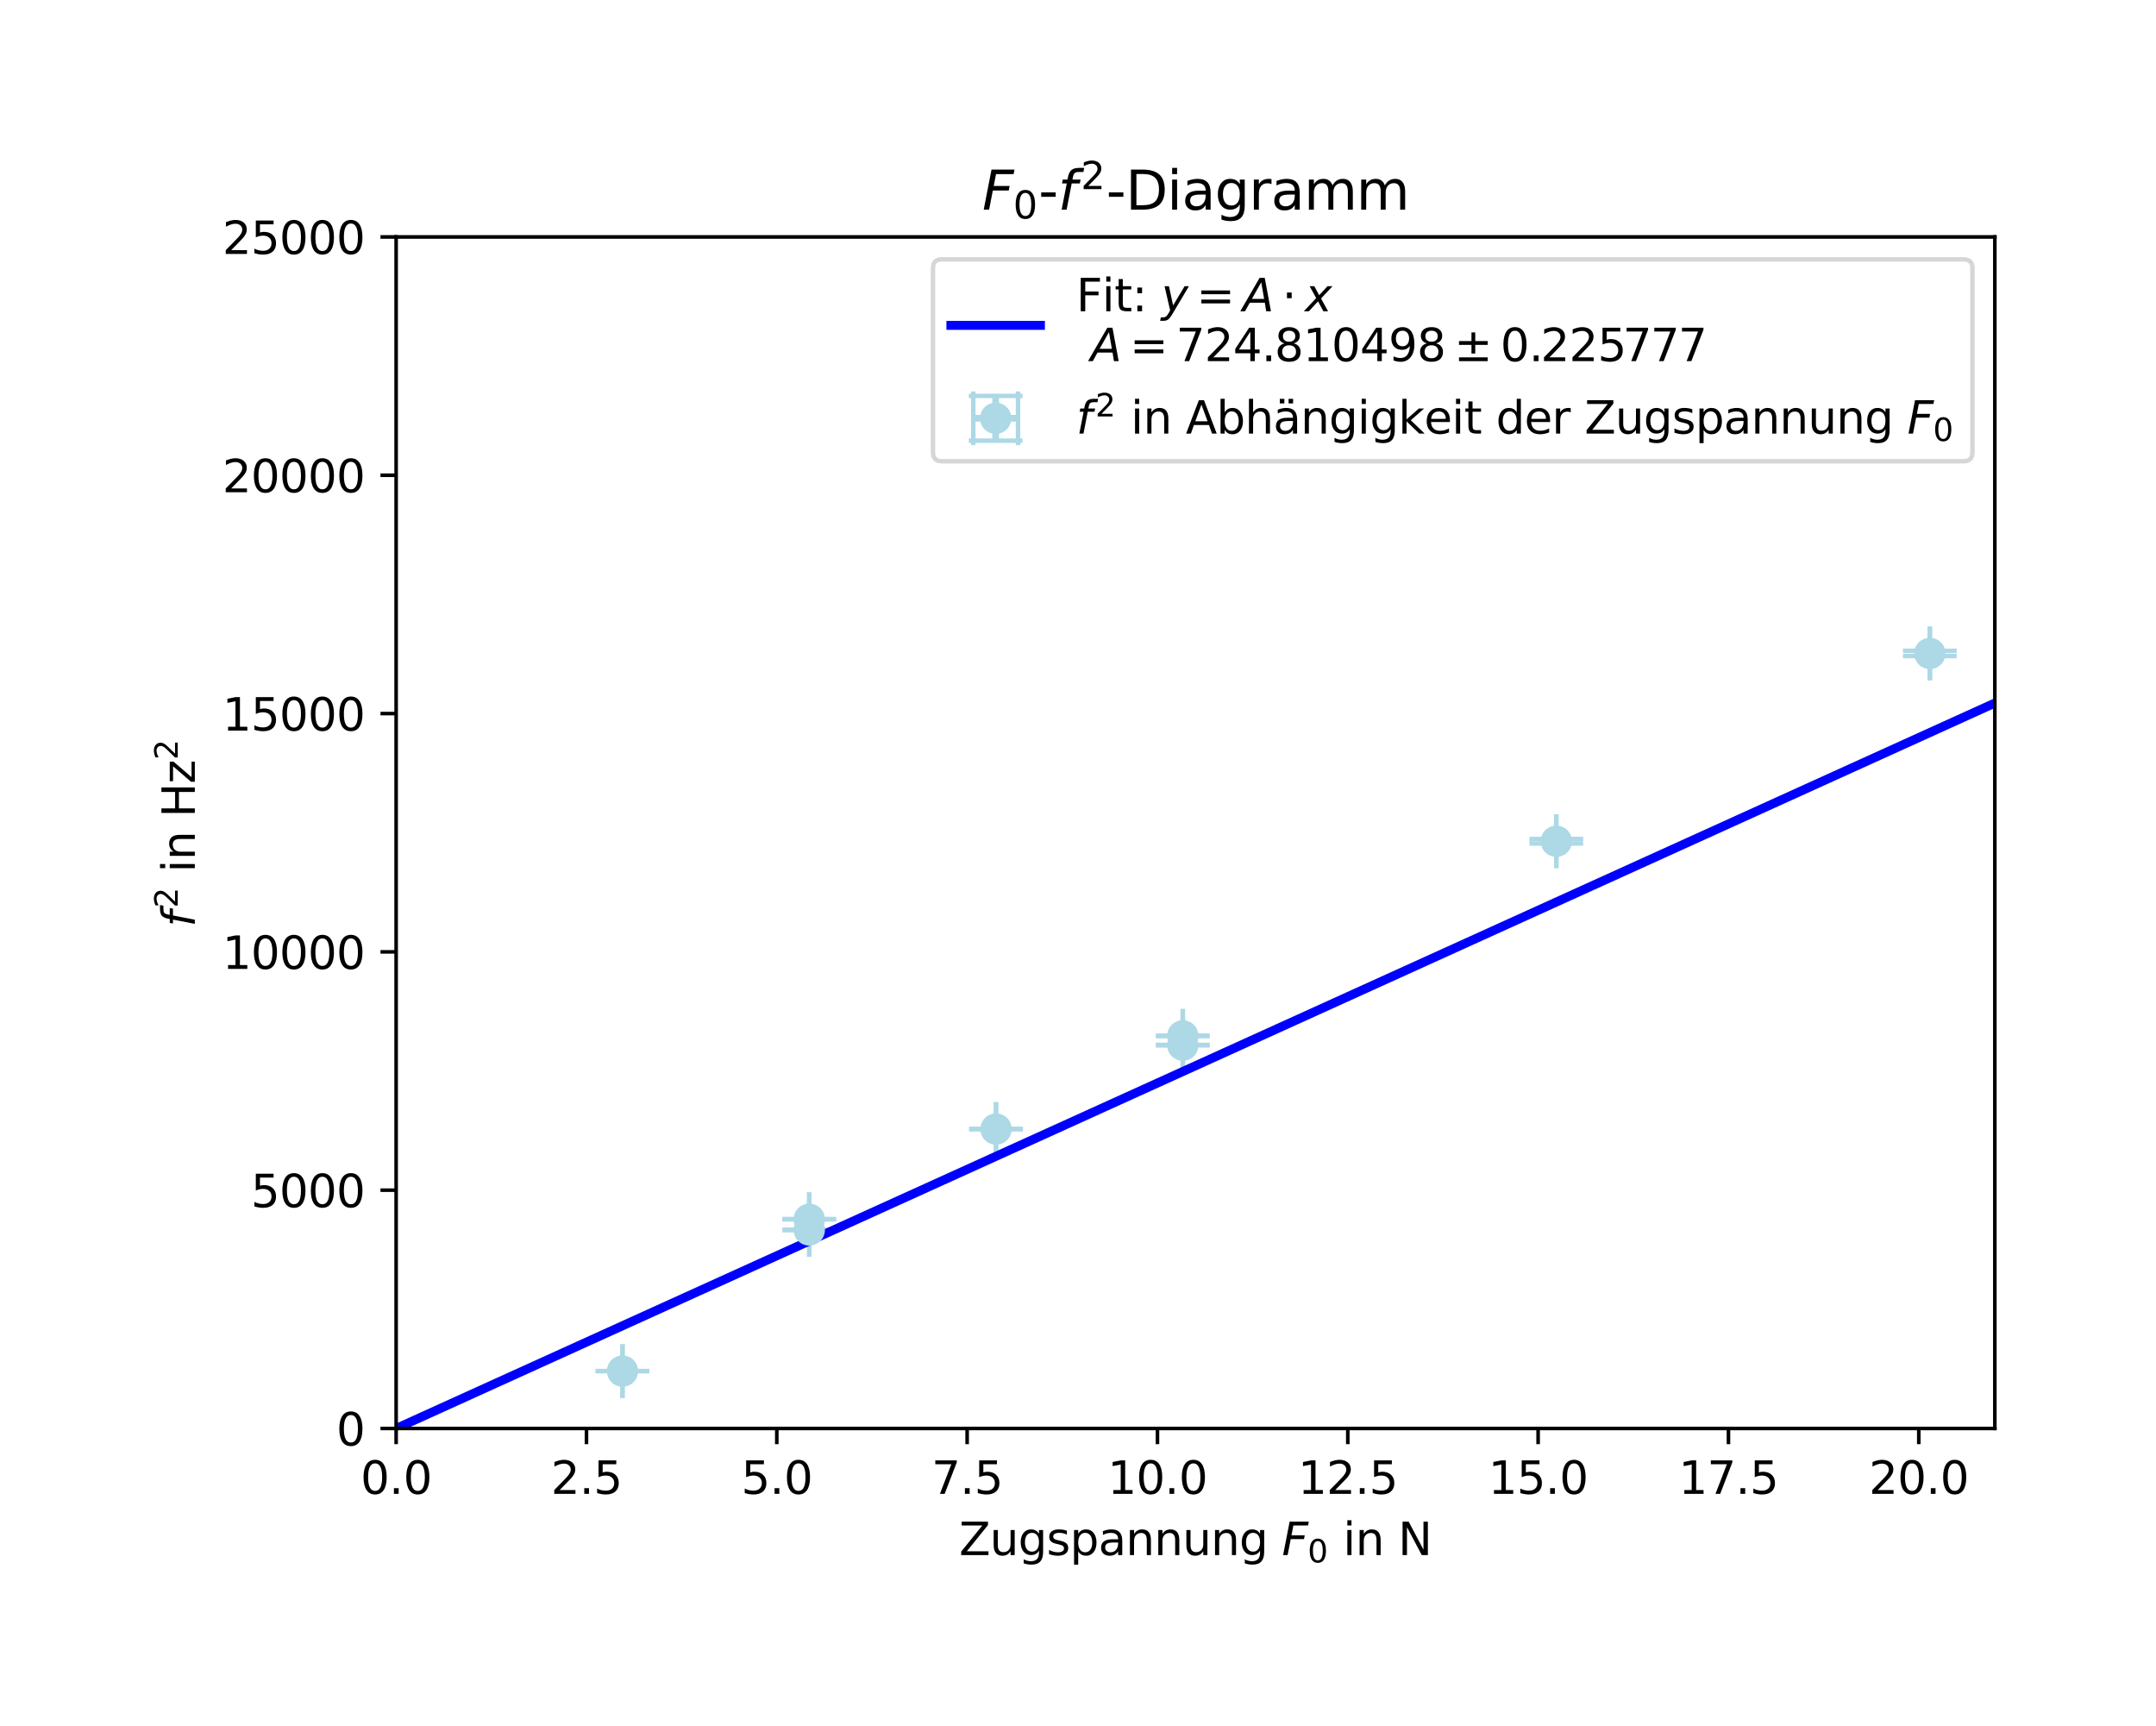 <?xml version="1.0" encoding="utf-8" standalone="no"?>
<!DOCTYPE svg PUBLIC "-//W3C//DTD SVG 1.1//EN"
  "http://www.w3.org/Graphics/SVG/1.1/DTD/svg11.dtd">
<svg xmlns:xlink="http://www.w3.org/1999/xlink" width="481.611pt" height="385.41pt" viewBox="0 0 481.611 385.41" xmlns="http://www.w3.org/2000/svg" version="1.1">
 <defs>
  <style type="text/css">*{stroke-linejoin: round; stroke-linecap: butt}</style>
 </defs>
 <g id="figure_1">
  <g id="patch_1">
   <path d="M 0 385.41 
L 481.611 385.41 
L 481.611 0 
L 0 0 
z
" style="fill: #ffffff"/>
  </g>
  <g id="axes_1">
   <g id="patch_2">
    <path d="M 88.491 319.032 
L 445.611 319.032 
L 445.611 52.92 
L 88.491 52.92 
z
" style="fill: #ffffff"/>
   </g>
   <g id="matplotlib.axis_1">
    <g id="xtick_1">
     <g id="line2d_1">
      <defs>
       <path id="m24e40bdabf" d="M 0 0 
L 0 3.5 
" style="stroke: #000000; stroke-width: 0.8"/>
      </defs>
      <g>
       <use xlink:href="#m24e40bdabf" x="88.491" y="319.032" style="stroke: #000000; stroke-width: 0.8"/>
      </g>
     </g>
     <g id="text_1">
      <!-- 0.0 -->
      <g transform="translate(80.539 333.63) scale(0.1 -0.1)">
       <defs>
        <path id="DejaVuSans-30" d="M 2034 4250 
Q 1547 4250 1301 3770 
Q 1056 3291 1056 2328 
Q 1056 1369 1301 889 
Q 1547 409 2034 409 
Q 2525 409 2770 889 
Q 3016 1369 3016 2328 
Q 3016 3291 2770 3770 
Q 2525 4250 2034 4250 
z
M 2034 4750 
Q 2819 4750 3233 4129 
Q 3647 3509 3647 2328 
Q 3647 1150 3233 529 
Q 2819 -91 2034 -91 
Q 1250 -91 836 529 
Q 422 1150 422 2328 
Q 422 3509 836 4129 
Q 1250 4750 2034 4750 
z
" transform="scale(0.016)"/>
        <path id="DejaVuSans-2e" d="M 684 794 
L 1344 794 
L 1344 0 
L 684 0 
L 684 794 
z
" transform="scale(0.016)"/>
       </defs>
       <use xlink:href="#DejaVuSans-30"/>
       <use xlink:href="#DejaVuSans-2e" transform="translate(63.623 0)"/>
       <use xlink:href="#DejaVuSans-30" transform="translate(95.41 0)"/>
      </g>
     </g>
    </g>
    <g id="xtick_2">
     <g id="line2d_2">
      <g>
       <use xlink:href="#m24e40bdabf" x="131.007" y="319.032" style="stroke: #000000; stroke-width: 0.8"/>
      </g>
     </g>
     <g id="text_2">
      <!-- 2.5 -->
      <g transform="translate(123.055 333.63) scale(0.1 -0.1)">
       <defs>
        <path id="DejaVuSans-32" d="M 1228 531 
L 3431 531 
L 3431 0 
L 469 0 
L 469 531 
Q 828 903 1448 1529 
Q 2069 2156 2228 2338 
Q 2531 2678 2651 2914 
Q 2772 3150 2772 3378 
Q 2772 3750 2511 3984 
Q 2250 4219 1831 4219 
Q 1534 4219 1204 4116 
Q 875 4013 500 3803 
L 500 4441 
Q 881 4594 1212 4672 
Q 1544 4750 1819 4750 
Q 2544 4750 2975 4387 
Q 3406 4025 3406 3419 
Q 3406 3131 3298 2873 
Q 3191 2616 2906 2266 
Q 2828 2175 2409 1742 
Q 1991 1309 1228 531 
z
" transform="scale(0.016)"/>
        <path id="DejaVuSans-35" d="M 691 4666 
L 3169 4666 
L 3169 4134 
L 1269 4134 
L 1269 2991 
Q 1406 3038 1543 3061 
Q 1681 3084 1819 3084 
Q 2600 3084 3056 2656 
Q 3513 2228 3513 1497 
Q 3513 744 3044 326 
Q 2575 -91 1722 -91 
Q 1428 -91 1123 -41 
Q 819 9 494 109 
L 494 744 
Q 775 591 1075 516 
Q 1375 441 1709 441 
Q 2250 441 2565 725 
Q 2881 1009 2881 1497 
Q 2881 1984 2565 2268 
Q 2250 2553 1709 2553 
Q 1456 2553 1204 2497 
Q 953 2441 691 2322 
L 691 4666 
z
" transform="scale(0.016)"/>
       </defs>
       <use xlink:href="#DejaVuSans-32"/>
       <use xlink:href="#DejaVuSans-2e" transform="translate(63.623 0)"/>
       <use xlink:href="#DejaVuSans-35" transform="translate(95.41 0)"/>
      </g>
     </g>
    </g>
    <g id="xtick_3">
     <g id="line2d_3">
      <g>
       <use xlink:href="#m24e40bdabf" x="173.523" y="319.032" style="stroke: #000000; stroke-width: 0.8"/>
      </g>
     </g>
     <g id="text_3">
      <!-- 5.0 -->
      <g transform="translate(165.572 333.63) scale(0.1 -0.1)">
       <use xlink:href="#DejaVuSans-35"/>
       <use xlink:href="#DejaVuSans-2e" transform="translate(63.623 0)"/>
       <use xlink:href="#DejaVuSans-30" transform="translate(95.41 0)"/>
      </g>
     </g>
    </g>
    <g id="xtick_4">
     <g id="line2d_4">
      <g>
       <use xlink:href="#m24e40bdabf" x="216.04" y="319.032" style="stroke: #000000; stroke-width: 0.8"/>
      </g>
     </g>
     <g id="text_4">
      <!-- 7.5 -->
      <g transform="translate(208.088 333.63) scale(0.1 -0.1)">
       <defs>
        <path id="DejaVuSans-37" d="M 525 4666 
L 3525 4666 
L 3525 4397 
L 1831 0 
L 1172 0 
L 2766 4134 
L 525 4134 
L 525 4666 
z
" transform="scale(0.016)"/>
       </defs>
       <use xlink:href="#DejaVuSans-37"/>
       <use xlink:href="#DejaVuSans-2e" transform="translate(63.623 0)"/>
       <use xlink:href="#DejaVuSans-35" transform="translate(95.41 0)"/>
      </g>
     </g>
    </g>
    <g id="xtick_5">
     <g id="line2d_5">
      <g>
       <use xlink:href="#m24e40bdabf" x="258.556" y="319.032" style="stroke: #000000; stroke-width: 0.8"/>
      </g>
     </g>
     <g id="text_5">
      <!-- 10.0 -->
      <g transform="translate(247.423 333.63) scale(0.1 -0.1)">
       <defs>
        <path id="DejaVuSans-31" d="M 794 531 
L 1825 531 
L 1825 4091 
L 703 3866 
L 703 4441 
L 1819 4666 
L 2450 4666 
L 2450 531 
L 3481 531 
L 3481 0 
L 794 0 
L 794 531 
z
" transform="scale(0.016)"/>
       </defs>
       <use xlink:href="#DejaVuSans-31"/>
       <use xlink:href="#DejaVuSans-30" transform="translate(63.623 0)"/>
       <use xlink:href="#DejaVuSans-2e" transform="translate(127.246 0)"/>
       <use xlink:href="#DejaVuSans-30" transform="translate(159.033 0)"/>
      </g>
     </g>
    </g>
    <g id="xtick_6">
     <g id="line2d_6">
      <g>
       <use xlink:href="#m24e40bdabf" x="301.072" y="319.032" style="stroke: #000000; stroke-width: 0.8"/>
      </g>
     </g>
     <g id="text_6">
      <!-- 12.5 -->
      <g transform="translate(289.939 333.63) scale(0.1 -0.1)">
       <use xlink:href="#DejaVuSans-31"/>
       <use xlink:href="#DejaVuSans-32" transform="translate(63.623 0)"/>
       <use xlink:href="#DejaVuSans-2e" transform="translate(127.246 0)"/>
       <use xlink:href="#DejaVuSans-35" transform="translate(159.033 0)"/>
      </g>
     </g>
    </g>
    <g id="xtick_7">
     <g id="line2d_7">
      <g>
       <use xlink:href="#m24e40bdabf" x="343.588" y="319.032" style="stroke: #000000; stroke-width: 0.8"/>
      </g>
     </g>
     <g id="text_7">
      <!-- 15.0 -->
      <g transform="translate(332.456 333.63) scale(0.1 -0.1)">
       <use xlink:href="#DejaVuSans-31"/>
       <use xlink:href="#DejaVuSans-35" transform="translate(63.623 0)"/>
       <use xlink:href="#DejaVuSans-2e" transform="translate(127.246 0)"/>
       <use xlink:href="#DejaVuSans-30" transform="translate(159.033 0)"/>
      </g>
     </g>
    </g>
    <g id="xtick_8">
     <g id="line2d_8">
      <g>
       <use xlink:href="#m24e40bdabf" x="386.105" y="319.032" style="stroke: #000000; stroke-width: 0.8"/>
      </g>
     </g>
     <g id="text_8">
      <!-- 17.5 -->
      <g transform="translate(374.972 333.63) scale(0.1 -0.1)">
       <use xlink:href="#DejaVuSans-31"/>
       <use xlink:href="#DejaVuSans-37" transform="translate(63.623 0)"/>
       <use xlink:href="#DejaVuSans-2e" transform="translate(127.246 0)"/>
       <use xlink:href="#DejaVuSans-35" transform="translate(159.033 0)"/>
      </g>
     </g>
    </g>
    <g id="xtick_9">
     <g id="line2d_9">
      <g>
       <use xlink:href="#m24e40bdabf" x="428.621" y="319.032" style="stroke: #000000; stroke-width: 0.8"/>
      </g>
     </g>
     <g id="text_9">
      <!-- 20.0 -->
      <g transform="translate(417.488 333.63) scale(0.1 -0.1)">
       <use xlink:href="#DejaVuSans-32"/>
       <use xlink:href="#DejaVuSans-30" transform="translate(63.623 0)"/>
       <use xlink:href="#DejaVuSans-2e" transform="translate(127.246 0)"/>
       <use xlink:href="#DejaVuSans-30" transform="translate(159.033 0)"/>
      </g>
     </g>
    </g>
    <g id="text_10">
     <!-- Zugspannung $F_0$ in N -->
     <g transform="translate(214.251 347.31) scale(0.1 -0.1)">
      <defs>
       <path id="DejaVuSans-5a" d="M 359 4666 
L 4025 4666 
L 4025 4184 
L 1075 531 
L 4097 531 
L 4097 0 
L 288 0 
L 288 481 
L 3238 4134 
L 359 4134 
L 359 4666 
z
" transform="scale(0.016)"/>
       <path id="DejaVuSans-75" d="M 544 1381 
L 544 3500 
L 1119 3500 
L 1119 1403 
Q 1119 906 1312 657 
Q 1506 409 1894 409 
Q 2359 409 2629 706 
Q 2900 1003 2900 1516 
L 2900 3500 
L 3475 3500 
L 3475 0 
L 2900 0 
L 2900 538 
Q 2691 219 2414 64 
Q 2138 -91 1772 -91 
Q 1169 -91 856 284 
Q 544 659 544 1381 
z
M 1991 3584 
L 1991 3584 
z
" transform="scale(0.016)"/>
       <path id="DejaVuSans-67" d="M 2906 1791 
Q 2906 2416 2648 2759 
Q 2391 3103 1925 3103 
Q 1463 3103 1205 2759 
Q 947 2416 947 1791 
Q 947 1169 1205 825 
Q 1463 481 1925 481 
Q 2391 481 2648 825 
Q 2906 1169 2906 1791 
z
M 3481 434 
Q 3481 -459 3084 -895 
Q 2688 -1331 1869 -1331 
Q 1566 -1331 1297 -1286 
Q 1028 -1241 775 -1147 
L 775 -588 
Q 1028 -725 1275 -790 
Q 1522 -856 1778 -856 
Q 2344 -856 2625 -561 
Q 2906 -266 2906 331 
L 2906 616 
Q 2728 306 2450 153 
Q 2172 0 1784 0 
Q 1141 0 747 490 
Q 353 981 353 1791 
Q 353 2603 747 3093 
Q 1141 3584 1784 3584 
Q 2172 3584 2450 3431 
Q 2728 3278 2906 2969 
L 2906 3500 
L 3481 3500 
L 3481 434 
z
" transform="scale(0.016)"/>
       <path id="DejaVuSans-73" d="M 2834 3397 
L 2834 2853 
Q 2591 2978 2328 3040 
Q 2066 3103 1784 3103 
Q 1356 3103 1142 2972 
Q 928 2841 928 2578 
Q 928 2378 1081 2264 
Q 1234 2150 1697 2047 
L 1894 2003 
Q 2506 1872 2764 1633 
Q 3022 1394 3022 966 
Q 3022 478 2636 193 
Q 2250 -91 1575 -91 
Q 1294 -91 989 -36 
Q 684 19 347 128 
L 347 722 
Q 666 556 975 473 
Q 1284 391 1588 391 
Q 1994 391 2212 530 
Q 2431 669 2431 922 
Q 2431 1156 2273 1281 
Q 2116 1406 1581 1522 
L 1381 1569 
Q 847 1681 609 1914 
Q 372 2147 372 2553 
Q 372 3047 722 3315 
Q 1072 3584 1716 3584 
Q 2034 3584 2315 3537 
Q 2597 3491 2834 3397 
z
" transform="scale(0.016)"/>
       <path id="DejaVuSans-70" d="M 1159 525 
L 1159 -1331 
L 581 -1331 
L 581 3500 
L 1159 3500 
L 1159 2969 
Q 1341 3281 1617 3432 
Q 1894 3584 2278 3584 
Q 2916 3584 3314 3078 
Q 3713 2572 3713 1747 
Q 3713 922 3314 415 
Q 2916 -91 2278 -91 
Q 1894 -91 1617 61 
Q 1341 213 1159 525 
z
M 3116 1747 
Q 3116 2381 2855 2742 
Q 2594 3103 2138 3103 
Q 1681 3103 1420 2742 
Q 1159 2381 1159 1747 
Q 1159 1113 1420 752 
Q 1681 391 2138 391 
Q 2594 391 2855 752 
Q 3116 1113 3116 1747 
z
" transform="scale(0.016)"/>
       <path id="DejaVuSans-61" d="M 2194 1759 
Q 1497 1759 1228 1600 
Q 959 1441 959 1056 
Q 959 750 1161 570 
Q 1363 391 1709 391 
Q 2188 391 2477 730 
Q 2766 1069 2766 1631 
L 2766 1759 
L 2194 1759 
z
M 3341 1997 
L 3341 0 
L 2766 0 
L 2766 531 
Q 2569 213 2275 61 
Q 1981 -91 1556 -91 
Q 1019 -91 701 211 
Q 384 513 384 1019 
Q 384 1609 779 1909 
Q 1175 2209 1959 2209 
L 2766 2209 
L 2766 2266 
Q 2766 2663 2505 2880 
Q 2244 3097 1772 3097 
Q 1472 3097 1187 3025 
Q 903 2953 641 2809 
L 641 3341 
Q 956 3463 1253 3523 
Q 1550 3584 1831 3584 
Q 2591 3584 2966 3190 
Q 3341 2797 3341 1997 
z
" transform="scale(0.016)"/>
       <path id="DejaVuSans-6e" d="M 3513 2113 
L 3513 0 
L 2938 0 
L 2938 2094 
Q 2938 2591 2744 2837 
Q 2550 3084 2163 3084 
Q 1697 3084 1428 2787 
Q 1159 2491 1159 1978 
L 1159 0 
L 581 0 
L 581 3500 
L 1159 3500 
L 1159 2956 
Q 1366 3272 1645 3428 
Q 1925 3584 2291 3584 
Q 2894 3584 3203 3211 
Q 3513 2838 3513 2113 
z
" transform="scale(0.016)"/>
       <path id="DejaVuSans-20" transform="scale(0.016)"/>
       <path id="DejaVuSans-Oblique-46" d="M 1081 4666 
L 3756 4666 
L 3653 4134 
L 1606 4134 
L 1338 2759 
L 3188 2759 
L 3084 2228 
L 1234 2228 
L 800 0 
L 172 0 
L 1081 4666 
z
" transform="scale(0.016)"/>
       <path id="DejaVuSans-69" d="M 603 3500 
L 1178 3500 
L 1178 0 
L 603 0 
L 603 3500 
z
M 603 4863 
L 1178 4863 
L 1178 4134 
L 603 4134 
L 603 4863 
z
" transform="scale(0.016)"/>
       <path id="DejaVuSans-4e" d="M 628 4666 
L 1478 4666 
L 3547 763 
L 3547 4666 
L 4159 4666 
L 4159 0 
L 3309 0 
L 1241 3903 
L 1241 0 
L 628 0 
L 628 4666 
z
" transform="scale(0.016)"/>
      </defs>
      <use xlink:href="#DejaVuSans-5a" transform="translate(0 0.016)"/>
      <use xlink:href="#DejaVuSans-75" transform="translate(68.506 0.016)"/>
      <use xlink:href="#DejaVuSans-67" transform="translate(131.885 0.016)"/>
      <use xlink:href="#DejaVuSans-73" transform="translate(195.361 0.016)"/>
      <use xlink:href="#DejaVuSans-70" transform="translate(247.461 0.016)"/>
      <use xlink:href="#DejaVuSans-61" transform="translate(310.938 0.016)"/>
      <use xlink:href="#DejaVuSans-6e" transform="translate(372.217 0.016)"/>
      <use xlink:href="#DejaVuSans-6e" transform="translate(435.596 0.016)"/>
      <use xlink:href="#DejaVuSans-75" transform="translate(498.975 0.016)"/>
      <use xlink:href="#DejaVuSans-6e" transform="translate(562.354 0.016)"/>
      <use xlink:href="#DejaVuSans-67" transform="translate(625.732 0.016)"/>
      <use xlink:href="#DejaVuSans-20" transform="translate(689.209 0.016)"/>
      <use xlink:href="#DejaVuSans-Oblique-46" transform="translate(720.996 0.016)"/>
      <use xlink:href="#DejaVuSans-30" transform="translate(778.516 -16.391) scale(0.7)"/>
      <use xlink:href="#DejaVuSans-20" transform="translate(825.786 0.016)"/>
      <use xlink:href="#DejaVuSans-69" transform="translate(857.573 0.016)"/>
      <use xlink:href="#DejaVuSans-6e" transform="translate(885.356 0.016)"/>
      <use xlink:href="#DejaVuSans-20" transform="translate(948.735 0.016)"/>
      <use xlink:href="#DejaVuSans-4e" transform="translate(980.522 0.016)"/>
     </g>
    </g>
   </g>
   <g id="matplotlib.axis_2">
    <g id="ytick_1">
     <g id="line2d_10">
      <defs>
       <path id="m4fb18cde7a" d="M 0 0 
L -3.5 0 
" style="stroke: #000000; stroke-width: 0.8"/>
      </defs>
      <g>
       <use xlink:href="#m4fb18cde7a" x="88.491" y="319.032" style="stroke: #000000; stroke-width: 0.8"/>
      </g>
     </g>
     <g id="text_11">
      <!-- 0 -->
      <g transform="translate(75.128 322.831) scale(0.1 -0.1)">
       <use xlink:href="#DejaVuSans-30"/>
      </g>
     </g>
    </g>
    <g id="ytick_2">
     <g id="line2d_11">
      <g>
       <use xlink:href="#m4fb18cde7a" x="88.491" y="265.81" style="stroke: #000000; stroke-width: 0.8"/>
      </g>
     </g>
     <g id="text_12">
      <!-- 5000 -->
      <g transform="translate(56.041 269.609) scale(0.1 -0.1)">
       <use xlink:href="#DejaVuSans-35"/>
       <use xlink:href="#DejaVuSans-30" transform="translate(63.623 0)"/>
       <use xlink:href="#DejaVuSans-30" transform="translate(127.246 0)"/>
       <use xlink:href="#DejaVuSans-30" transform="translate(190.869 0)"/>
      </g>
     </g>
    </g>
    <g id="ytick_3">
     <g id="line2d_12">
      <g>
       <use xlink:href="#m4fb18cde7a" x="88.491" y="212.587" style="stroke: #000000; stroke-width: 0.8"/>
      </g>
     </g>
     <g id="text_13">
      <!-- 10000 -->
      <g transform="translate(49.678 216.386) scale(0.1 -0.1)">
       <use xlink:href="#DejaVuSans-31"/>
       <use xlink:href="#DejaVuSans-30" transform="translate(63.623 0)"/>
       <use xlink:href="#DejaVuSans-30" transform="translate(127.246 0)"/>
       <use xlink:href="#DejaVuSans-30" transform="translate(190.869 0)"/>
       <use xlink:href="#DejaVuSans-30" transform="translate(254.492 0)"/>
      </g>
     </g>
    </g>
    <g id="ytick_4">
     <g id="line2d_13">
      <g>
       <use xlink:href="#m4fb18cde7a" x="88.491" y="159.365" style="stroke: #000000; stroke-width: 0.8"/>
      </g>
     </g>
     <g id="text_14">
      <!-- 15000 -->
      <g transform="translate(49.678 163.164) scale(0.1 -0.1)">
       <use xlink:href="#DejaVuSans-31"/>
       <use xlink:href="#DejaVuSans-35" transform="translate(63.623 0)"/>
       <use xlink:href="#DejaVuSans-30" transform="translate(127.246 0)"/>
       <use xlink:href="#DejaVuSans-30" transform="translate(190.869 0)"/>
       <use xlink:href="#DejaVuSans-30" transform="translate(254.492 0)"/>
      </g>
     </g>
    </g>
    <g id="ytick_5">
     <g id="line2d_14">
      <g>
       <use xlink:href="#m4fb18cde7a" x="88.491" y="106.142" style="stroke: #000000; stroke-width: 0.8"/>
      </g>
     </g>
     <g id="text_15">
      <!-- 20000 -->
      <g transform="translate(49.678 109.942) scale(0.1 -0.1)">
       <use xlink:href="#DejaVuSans-32"/>
       <use xlink:href="#DejaVuSans-30" transform="translate(63.623 0)"/>
       <use xlink:href="#DejaVuSans-30" transform="translate(127.246 0)"/>
       <use xlink:href="#DejaVuSans-30" transform="translate(190.869 0)"/>
       <use xlink:href="#DejaVuSans-30" transform="translate(254.492 0)"/>
      </g>
     </g>
    </g>
    <g id="ytick_6">
     <g id="line2d_15">
      <g>
       <use xlink:href="#m4fb18cde7a" x="88.491" y="52.92" style="stroke: #000000; stroke-width: 0.8"/>
      </g>
     </g>
     <g id="text_16">
      <!-- 25000 -->
      <g transform="translate(49.678 56.719) scale(0.1 -0.1)">
       <use xlink:href="#DejaVuSans-32"/>
       <use xlink:href="#DejaVuSans-35" transform="translate(63.623 0)"/>
       <use xlink:href="#DejaVuSans-30" transform="translate(127.246 0)"/>
       <use xlink:href="#DejaVuSans-30" transform="translate(190.869 0)"/>
       <use xlink:href="#DejaVuSans-30" transform="translate(254.492 0)"/>
      </g>
     </g>
    </g>
    <g id="text_17">
     <!-- $f^2$ in Hz$^2$ -->
     <g transform="translate(43.598 207.026) rotate(-90) scale(0.1 -0.1)">
      <defs>
       <path id="DejaVuSans-Oblique-66" d="M 3059 4863 
L 2969 4384 
L 2419 4384 
Q 2106 4384 1964 4261 
Q 1822 4138 1753 3809 
L 1691 3500 
L 2638 3500 
L 2553 3053 
L 1606 3053 
L 1013 0 
L 434 0 
L 1031 3053 
L 481 3053 
L 563 3500 
L 1113 3500 
L 1159 3744 
Q 1278 4363 1576 4613 
Q 1875 4863 2516 4863 
L 3059 4863 
z
" transform="scale(0.016)"/>
       <path id="DejaVuSans-48" d="M 628 4666 
L 1259 4666 
L 1259 2753 
L 3553 2753 
L 3553 4666 
L 4184 4666 
L 4184 0 
L 3553 0 
L 3553 2222 
L 1259 2222 
L 1259 0 
L 628 0 
L 628 4666 
z
" transform="scale(0.016)"/>
       <path id="DejaVuSans-7a" d="M 353 3500 
L 3084 3500 
L 3084 2975 
L 922 459 
L 3084 459 
L 3084 0 
L 275 0 
L 275 525 
L 2438 3041 
L 353 3041 
L 353 3500 
z
" transform="scale(0.016)"/>
      </defs>
      <use xlink:href="#DejaVuSans-Oblique-66" transform="translate(0 0.766)"/>
      <use xlink:href="#DejaVuSans-32" transform="translate(42.653 39.047) scale(0.7)"/>
      <use xlink:href="#DejaVuSans-20" transform="translate(89.923 0.766)"/>
      <use xlink:href="#DejaVuSans-69" transform="translate(121.71 0.766)"/>
      <use xlink:href="#DejaVuSans-6e" transform="translate(149.494 0.766)"/>
      <use xlink:href="#DejaVuSans-20" transform="translate(212.873 0.766)"/>
      <use xlink:href="#DejaVuSans-48" transform="translate(244.66 0.766)"/>
      <use xlink:href="#DejaVuSans-7a" transform="translate(319.855 0.766)"/>
      <use xlink:href="#DejaVuSans-32" transform="translate(373.302 39.047) scale(0.7)"/>
     </g>
    </g>
   </g>
   <g id="LineCollection_1">
    <path clip-path="url(#p9a9c3f4a43)" style="fill: none; stroke: #add8e6; stroke-width: 1.5"/>
    <path d="M 347.646 187.881 
L 347.66 187.881 
" clip-path="url(#p9a9c3f4a43)" style="fill: none; stroke: #add8e6; stroke-width: 1.5"/>
    <path d="M 222.49 252.162 
L 222.497 252.162 
" clip-path="url(#p9a9c3f4a43)" style="fill: none; stroke: #add8e6; stroke-width: 1.5"/>
    <path d="M 431.088 145.938 
L 431.098 145.938 
" clip-path="url(#p9a9c3f4a43)" style="fill: none; stroke: #add8e6; stroke-width: 1.5"/>
    <path d="M 264.209 231.349 
L 264.218 231.349 
" clip-path="url(#p9a9c3f4a43)" style="fill: none; stroke: #add8e6; stroke-width: 1.5"/>
    <path d="M 180.771 274.693 
L 180.776 274.693 
" clip-path="url(#p9a9c3f4a43)" style="fill: none; stroke: #add8e6; stroke-width: 1.5"/>
    <path d="M 264.211 233.424 
L 264.216 233.424 
" clip-path="url(#p9a9c3f4a43)" style="fill: none; stroke: #add8e6; stroke-width: 1.5"/>
    <path d="M 180.771 272.299 
L 180.776 272.299 
" clip-path="url(#p9a9c3f4a43)" style="fill: none; stroke: #add8e6; stroke-width: 1.5"/>
    <path d="M 139.053 306.215 
L 139.055 306.215 
" clip-path="url(#p9a9c3f4a43)" style="fill: none; stroke: #add8e6; stroke-width: 1.5"/>
   </g>
   <g id="LineCollection_2">
    <path clip-path="url(#p9a9c3f4a43)" style="fill: none; stroke: #add8e6; stroke-width: 1.5"/>
    <path d="M 347.653 188.38 
L 347.653 187.383 
" clip-path="url(#p9a9c3f4a43)" style="fill: none; stroke: #add8e6; stroke-width: 1.5"/>
    <path d="M 222.494 252.209 
L 222.494 252.115 
" clip-path="url(#p9a9c3f4a43)" style="fill: none; stroke: #add8e6; stroke-width: 1.5"/>
    <path d="M 431.093 146.516 
L 431.093 145.361 
" clip-path="url(#p9a9c3f4a43)" style="fill: none; stroke: #add8e6; stroke-width: 1.5"/>
    <path d="M 264.213 231.406 
L 264.213 231.293 
" clip-path="url(#p9a9c3f4a43)" style="fill: none; stroke: #add8e6; stroke-width: 1.5"/>
    <path d="M 180.774 274.73 
L 180.774 274.657 
" clip-path="url(#p9a9c3f4a43)" style="fill: none; stroke: #add8e6; stroke-width: 1.5"/>
    <path d="M 264.213 233.479 
L 264.213 233.368 
" clip-path="url(#p9a9c3f4a43)" style="fill: none; stroke: #add8e6; stroke-width: 1.5"/>
    <path d="M 180.774 272.336 
L 180.774 272.261 
" clip-path="url(#p9a9c3f4a43)" style="fill: none; stroke: #add8e6; stroke-width: 1.5"/>
    <path d="M 139.054 306.232 
L 139.054 306.198 
" clip-path="url(#p9a9c3f4a43)" style="fill: none; stroke: #add8e6; stroke-width: 1.5"/>
   </g>
   <g id="line2d_16">
    <defs>
     <path id="m14ce4b82e5" d="M 0 6 
L 0 -6 
" style="stroke: #add8e6"/>
    </defs>
    <g clip-path="url(#p9a9c3f4a43)">
     <use xlink:href="#m14ce4b82e5" x="597.965" y="56.79" style="fill: #add8e6; stroke: #add8e6"/>
     <use xlink:href="#m14ce4b82e5" x="347.646" y="187.881" style="fill: #add8e6; stroke: #add8e6"/>
     <use xlink:href="#m14ce4b82e5" x="222.49" y="252.162" style="fill: #add8e6; stroke: #add8e6"/>
     <use xlink:href="#m14ce4b82e5" x="431.088" y="145.938" style="fill: #add8e6; stroke: #add8e6"/>
     <use xlink:href="#m14ce4b82e5" x="264.209" y="231.349" style="fill: #add8e6; stroke: #add8e6"/>
     <use xlink:href="#m14ce4b82e5" x="180.771" y="274.693" style="fill: #add8e6; stroke: #add8e6"/>
     <use xlink:href="#m14ce4b82e5" x="264.211" y="233.424" style="fill: #add8e6; stroke: #add8e6"/>
     <use xlink:href="#m14ce4b82e5" x="180.771" y="272.299" style="fill: #add8e6; stroke: #add8e6"/>
     <use xlink:href="#m14ce4b82e5" x="139.053" y="306.215" style="fill: #add8e6; stroke: #add8e6"/>
    </g>
   </g>
   <g id="line2d_17">
    <g clip-path="url(#p9a9c3f4a43)">
     <use xlink:href="#m14ce4b82e5" x="597.98" y="56.79" style="fill: #add8e6; stroke: #add8e6"/>
     <use xlink:href="#m14ce4b82e5" x="347.66" y="187.881" style="fill: #add8e6; stroke: #add8e6"/>
     <use xlink:href="#m14ce4b82e5" x="222.497" y="252.162" style="fill: #add8e6; stroke: #add8e6"/>
     <use xlink:href="#m14ce4b82e5" x="431.098" y="145.938" style="fill: #add8e6; stroke: #add8e6"/>
     <use xlink:href="#m14ce4b82e5" x="264.218" y="231.349" style="fill: #add8e6; stroke: #add8e6"/>
     <use xlink:href="#m14ce4b82e5" x="180.776" y="274.693" style="fill: #add8e6; stroke: #add8e6"/>
     <use xlink:href="#m14ce4b82e5" x="264.216" y="233.424" style="fill: #add8e6; stroke: #add8e6"/>
     <use xlink:href="#m14ce4b82e5" x="180.776" y="272.299" style="fill: #add8e6; stroke: #add8e6"/>
     <use xlink:href="#m14ce4b82e5" x="139.055" y="306.215" style="fill: #add8e6; stroke: #add8e6"/>
    </g>
   </g>
   <g id="line2d_18">
    <defs>
     <path id="m04819cce4e" d="M 6 0 
L -6 -0 
" style="stroke: #add8e6"/>
    </defs>
    <g clip-path="url(#p9a9c3f4a43)">
     <use xlink:href="#m04819cce4e" x="597.972" y="57.511" style="fill: #add8e6; stroke: #add8e6"/>
     <use xlink:href="#m04819cce4e" x="347.653" y="188.38" style="fill: #add8e6; stroke: #add8e6"/>
     <use xlink:href="#m04819cce4e" x="222.494" y="252.209" style="fill: #add8e6; stroke: #add8e6"/>
     <use xlink:href="#m04819cce4e" x="431.093" y="146.516" style="fill: #add8e6; stroke: #add8e6"/>
     <use xlink:href="#m04819cce4e" x="264.213" y="231.406" style="fill: #add8e6; stroke: #add8e6"/>
     <use xlink:href="#m04819cce4e" x="180.774" y="274.73" style="fill: #add8e6; stroke: #add8e6"/>
     <use xlink:href="#m04819cce4e" x="264.213" y="233.479" style="fill: #add8e6; stroke: #add8e6"/>
     <use xlink:href="#m04819cce4e" x="180.774" y="272.336" style="fill: #add8e6; stroke: #add8e6"/>
     <use xlink:href="#m04819cce4e" x="139.054" y="306.232" style="fill: #add8e6; stroke: #add8e6"/>
    </g>
   </g>
   <g id="line2d_19">
    <g clip-path="url(#p9a9c3f4a43)">
     <use xlink:href="#m04819cce4e" x="597.972" y="56.069" style="fill: #add8e6; stroke: #add8e6"/>
     <use xlink:href="#m04819cce4e" x="347.653" y="187.383" style="fill: #add8e6; stroke: #add8e6"/>
     <use xlink:href="#m04819cce4e" x="222.494" y="252.115" style="fill: #add8e6; stroke: #add8e6"/>
     <use xlink:href="#m04819cce4e" x="431.093" y="145.361" style="fill: #add8e6; stroke: #add8e6"/>
     <use xlink:href="#m04819cce4e" x="264.213" y="231.293" style="fill: #add8e6; stroke: #add8e6"/>
     <use xlink:href="#m04819cce4e" x="180.774" y="274.657" style="fill: #add8e6; stroke: #add8e6"/>
     <use xlink:href="#m04819cce4e" x="264.213" y="233.368" style="fill: #add8e6; stroke: #add8e6"/>
     <use xlink:href="#m04819cce4e" x="180.774" y="272.261" style="fill: #add8e6; stroke: #add8e6"/>
     <use xlink:href="#m04819cce4e" x="139.054" y="306.198" style="fill: #add8e6; stroke: #add8e6"/>
    </g>
   </g>
   <g id="line2d_20">
    <path d="M 88.491 319.032 
L 482.611 140.234 
L 482.611 140.234 
" clip-path="url(#p9a9c3f4a43)" style="fill: none; stroke: #0000ff; stroke-width: 2; stroke-linecap: square"/>
   </g>
   <g id="line2d_21">
    <defs>
     <path id="ma1ab3fb88c" d="M 0 3 
C 0.796 3 1.559 2.684 2.121 2.121 
C 2.684 1.559 3 0.796 3 0 
C 3 -0.796 2.684 -1.559 2.121 -2.121 
C 1.559 -2.684 0.796 -3 0 -3 
C -0.796 -3 -1.559 -2.684 -2.121 -2.121 
C -2.684 -1.559 -3 -0.796 -3 0 
C -3 0.796 -2.684 1.559 -2.121 2.121 
C -1.559 2.684 -0.796 3 0 3 
z
" style="stroke: #add8e6"/>
    </defs>
    <g clip-path="url(#p9a9c3f4a43)">
     <use xlink:href="#ma1ab3fb88c" x="597.972" y="56.79" style="fill: #add8e6; stroke: #add8e6"/>
     <use xlink:href="#ma1ab3fb88c" x="347.653" y="187.881" style="fill: #add8e6; stroke: #add8e6"/>
     <use xlink:href="#ma1ab3fb88c" x="222.494" y="252.162" style="fill: #add8e6; stroke: #add8e6"/>
     <use xlink:href="#ma1ab3fb88c" x="431.093" y="145.938" style="fill: #add8e6; stroke: #add8e6"/>
     <use xlink:href="#ma1ab3fb88c" x="264.213" y="231.349" style="fill: #add8e6; stroke: #add8e6"/>
     <use xlink:href="#ma1ab3fb88c" x="180.774" y="274.693" style="fill: #add8e6; stroke: #add8e6"/>
     <use xlink:href="#ma1ab3fb88c" x="264.213" y="233.424" style="fill: #add8e6; stroke: #add8e6"/>
     <use xlink:href="#ma1ab3fb88c" x="180.774" y="272.299" style="fill: #add8e6; stroke: #add8e6"/>
     <use xlink:href="#ma1ab3fb88c" x="139.054" y="306.215" style="fill: #add8e6; stroke: #add8e6"/>
    </g>
   </g>
   <g id="patch_3">
    <path d="M 88.491 319.032 
L 88.491 52.92 
" style="fill: none; stroke: #000000; stroke-width: 0.8; stroke-linejoin: miter; stroke-linecap: square"/>
   </g>
   <g id="patch_4">
    <path d="M 445.611 319.032 
L 445.611 52.92 
" style="fill: none; stroke: #000000; stroke-width: 0.8; stroke-linejoin: miter; stroke-linecap: square"/>
   </g>
   <g id="patch_5">
    <path d="M 88.491 319.032 
L 445.611 319.032 
" style="fill: none; stroke: #000000; stroke-width: 0.8; stroke-linejoin: miter; stroke-linecap: square"/>
   </g>
   <g id="patch_6">
    <path d="M 88.491 52.92 
L 445.611 52.92 
" style="fill: none; stroke: #000000; stroke-width: 0.8; stroke-linejoin: miter; stroke-linecap: square"/>
   </g>
   <g id="text_18">
    <!-- $F_0$-$f^2$-Diagramm -->
    <g transform="translate(219.411 46.92) scale(0.12 -0.12)">
     <defs>
      <path id="DejaVuSans-2d" d="M 313 2009 
L 1997 2009 
L 1997 1497 
L 313 1497 
L 313 2009 
z
" transform="scale(0.016)"/>
      <path id="DejaVuSans-44" d="M 1259 4147 
L 1259 519 
L 2022 519 
Q 2988 519 3436 956 
Q 3884 1394 3884 2338 
Q 3884 3275 3436 3711 
Q 2988 4147 2022 4147 
L 1259 4147 
z
M 628 4666 
L 1925 4666 
Q 3281 4666 3915 4102 
Q 4550 3538 4550 2338 
Q 4550 1131 3912 565 
Q 3275 0 1925 0 
L 628 0 
L 628 4666 
z
" transform="scale(0.016)"/>
      <path id="DejaVuSans-72" d="M 2631 2963 
Q 2534 3019 2420 3045 
Q 2306 3072 2169 3072 
Q 1681 3072 1420 2755 
Q 1159 2438 1159 1844 
L 1159 0 
L 581 0 
L 581 3500 
L 1159 3500 
L 1159 2956 
Q 1341 3275 1631 3429 
Q 1922 3584 2338 3584 
Q 2397 3584 2469 3576 
Q 2541 3569 2628 3553 
L 2631 2963 
z
" transform="scale(0.016)"/>
      <path id="DejaVuSans-6d" d="M 3328 2828 
Q 3544 3216 3844 3400 
Q 4144 3584 4550 3584 
Q 5097 3584 5394 3201 
Q 5691 2819 5691 2113 
L 5691 0 
L 5113 0 
L 5113 2094 
Q 5113 2597 4934 2840 
Q 4756 3084 4391 3084 
Q 3944 3084 3684 2787 
Q 3425 2491 3425 1978 
L 3425 0 
L 2847 0 
L 2847 2094 
Q 2847 2600 2669 2842 
Q 2491 3084 2119 3084 
Q 1678 3084 1418 2786 
Q 1159 2488 1159 1978 
L 1159 0 
L 581 0 
L 581 3500 
L 1159 3500 
L 1159 2956 
Q 1356 3278 1631 3431 
Q 1906 3584 2284 3584 
Q 2666 3584 2933 3390 
Q 3200 3197 3328 2828 
z
" transform="scale(0.016)"/>
     </defs>
     <use xlink:href="#DejaVuSans-Oblique-46" transform="translate(0 0.766)"/>
     <use xlink:href="#DejaVuSans-30" transform="translate(57.52 -15.641) scale(0.7)"/>
     <use xlink:href="#DejaVuSans-2d" transform="translate(104.79 0.766)"/>
     <use xlink:href="#DejaVuSans-Oblique-66" transform="translate(140.874 0.766)"/>
     <use xlink:href="#DejaVuSans-32" transform="translate(183.527 39.047) scale(0.7)"/>
     <use xlink:href="#DejaVuSans-2d" transform="translate(230.797 0.766)"/>
     <use xlink:href="#DejaVuSans-44" transform="translate(266.881 0.766)"/>
     <use xlink:href="#DejaVuSans-69" transform="translate(343.883 0.766)"/>
     <use xlink:href="#DejaVuSans-61" transform="translate(371.666 0.766)"/>
     <use xlink:href="#DejaVuSans-67" transform="translate(432.946 0.766)"/>
     <use xlink:href="#DejaVuSans-72" transform="translate(496.422 0.766)"/>
     <use xlink:href="#DejaVuSans-61" transform="translate(537.536 0.766)"/>
     <use xlink:href="#DejaVuSans-6d" transform="translate(598.815 0.766)"/>
     <use xlink:href="#DejaVuSans-6d" transform="translate(696.227 0.766)"/>
    </g>
   </g>
   <g id="legend_1">
    <g id="patch_7">
     <path d="M 210.411 103.018 
L 438.611 103.018 
Q 440.611 103.018 440.611 101.018 
L 440.611 59.92 
Q 440.611 57.92 438.611 57.92 
L 210.411 57.92 
Q 208.411 57.92 208.411 59.92 
L 208.411 101.018 
Q 208.411 103.018 210.411 103.018 
z
" style="fill: #ffffff; opacity: 0.8; stroke: #cccccc; stroke-linejoin: miter"/>
    </g>
    <g id="line2d_22">
     <path d="M 212.411 72.668 
L 222.411 72.668 
L 232.411 72.668 
" style="fill: none; stroke: #0000ff; stroke-width: 2; stroke-linecap: square"/>
    </g>
    <g id="text_19">
     <!-- Fit: $y = A \cdot x$  -->
     <g transform="translate(240.411 69.52) scale(0.1 -0.1)">
      <defs>
       <path id="DejaVuSans-46" d="M 628 4666 
L 3309 4666 
L 3309 4134 
L 1259 4134 
L 1259 2759 
L 3109 2759 
L 3109 2228 
L 1259 2228 
L 1259 0 
L 628 0 
L 628 4666 
z
" transform="scale(0.016)"/>
       <path id="DejaVuSans-74" d="M 1172 4494 
L 1172 3500 
L 2356 3500 
L 2356 3053 
L 1172 3053 
L 1172 1153 
Q 1172 725 1289 603 
Q 1406 481 1766 481 
L 2356 481 
L 2356 0 
L 1766 0 
Q 1100 0 847 248 
Q 594 497 594 1153 
L 594 3053 
L 172 3053 
L 172 3500 
L 594 3500 
L 594 4494 
L 1172 4494 
z
" transform="scale(0.016)"/>
       <path id="DejaVuSans-3a" d="M 750 794 
L 1409 794 
L 1409 0 
L 750 0 
L 750 794 
z
M 750 3309 
L 1409 3309 
L 1409 2516 
L 750 2516 
L 750 3309 
z
" transform="scale(0.016)"/>
       <path id="DejaVuSans-Oblique-79" d="M 1588 -325 
Q 1188 -997 936 -1164 
Q 684 -1331 294 -1331 
L -159 -1331 
L -63 -850 
L 269 -850 
Q 509 -850 678 -719 
Q 847 -588 1056 -206 
L 1234 128 
L 459 3500 
L 1069 3500 
L 1650 819 
L 3256 3500 
L 3859 3500 
L 1588 -325 
z
" transform="scale(0.016)"/>
       <path id="DejaVuSans-3d" d="M 678 2906 
L 4684 2906 
L 4684 2381 
L 678 2381 
L 678 2906 
z
M 678 1631 
L 4684 1631 
L 4684 1100 
L 678 1100 
L 678 1631 
z
" transform="scale(0.016)"/>
       <path id="DejaVuSans-Oblique-41" d="M 2356 4666 
L 3072 4666 
L 3938 0 
L 3278 0 
L 3084 1197 
L 984 1197 
L 325 0 
L -341 0 
L 2356 4666 
z
M 2584 4044 
L 1275 1722 
L 2988 1722 
L 2584 4044 
z
" transform="scale(0.016)"/>
       <path id="DejaVuSans-22c5" d="M 684 2619 
L 1344 2619 
L 1344 1825 
L 684 1825 
L 684 2619 
z
" transform="scale(0.016)"/>
       <path id="DejaVuSans-Oblique-78" d="M 3841 3500 
L 2234 1784 
L 3219 0 
L 2559 0 
L 1819 1388 
L 531 0 
L -166 0 
L 1556 1844 
L 641 3500 
L 1300 3500 
L 1972 2234 
L 3144 3500 
L 3841 3500 
z
" transform="scale(0.016)"/>
      </defs>
      <use xlink:href="#DejaVuSans-46" transform="translate(0 0.016)"/>
      <use xlink:href="#DejaVuSans-69" transform="translate(57.52 0.016)"/>
      <use xlink:href="#DejaVuSans-74" transform="translate(85.303 0.016)"/>
      <use xlink:href="#DejaVuSans-3a" transform="translate(124.512 0.016)"/>
      <use xlink:href="#DejaVuSans-20" transform="translate(158.203 0.016)"/>
      <use xlink:href="#DejaVuSans-Oblique-79" transform="translate(189.99 0.016)"/>
      <use xlink:href="#DejaVuSans-3d" transform="translate(268.652 0.016)"/>
      <use xlink:href="#DejaVuSans-Oblique-41" transform="translate(371.924 0.016)"/>
      <use xlink:href="#DejaVuSans-22c5" transform="translate(459.814 0.016)"/>
      <use xlink:href="#DejaVuSans-Oblique-78" transform="translate(511.084 0.016)"/>
      <use xlink:href="#DejaVuSans-20" transform="translate(570.264 0.016)"/>
     </g>
     <!--  $A = 724.810498 \pm 0.225777$ -->
     <g transform="translate(240.411 80.738) scale(0.1 -0.1)">
      <defs>
       <path id="DejaVuSans-34" d="M 2419 4116 
L 825 1625 
L 2419 1625 
L 2419 4116 
z
M 2253 4666 
L 3047 4666 
L 3047 1625 
L 3713 1625 
L 3713 1100 
L 3047 1100 
L 3047 0 
L 2419 0 
L 2419 1100 
L 313 1100 
L 313 1709 
L 2253 4666 
z
" transform="scale(0.016)"/>
       <path id="DejaVuSans-38" d="M 2034 2216 
Q 1584 2216 1326 1975 
Q 1069 1734 1069 1313 
Q 1069 891 1326 650 
Q 1584 409 2034 409 
Q 2484 409 2743 651 
Q 3003 894 3003 1313 
Q 3003 1734 2745 1975 
Q 2488 2216 2034 2216 
z
M 1403 2484 
Q 997 2584 770 2862 
Q 544 3141 544 3541 
Q 544 4100 942 4425 
Q 1341 4750 2034 4750 
Q 2731 4750 3128 4425 
Q 3525 4100 3525 3541 
Q 3525 3141 3298 2862 
Q 3072 2584 2669 2484 
Q 3125 2378 3379 2068 
Q 3634 1759 3634 1313 
Q 3634 634 3220 271 
Q 2806 -91 2034 -91 
Q 1263 -91 848 271 
Q 434 634 434 1313 
Q 434 1759 690 2068 
Q 947 2378 1403 2484 
z
M 1172 3481 
Q 1172 3119 1398 2916 
Q 1625 2713 2034 2713 
Q 2441 2713 2670 2916 
Q 2900 3119 2900 3481 
Q 2900 3844 2670 4047 
Q 2441 4250 2034 4250 
Q 1625 4250 1398 4047 
Q 1172 3844 1172 3481 
z
" transform="scale(0.016)"/>
       <path id="DejaVuSans-39" d="M 703 97 
L 703 672 
Q 941 559 1184 500 
Q 1428 441 1663 441 
Q 2288 441 2617 861 
Q 2947 1281 2994 2138 
Q 2813 1869 2534 1725 
Q 2256 1581 1919 1581 
Q 1219 1581 811 2004 
Q 403 2428 403 3163 
Q 403 3881 828 4315 
Q 1253 4750 1959 4750 
Q 2769 4750 3195 4129 
Q 3622 3509 3622 2328 
Q 3622 1225 3098 567 
Q 2575 -91 1691 -91 
Q 1453 -91 1209 -44 
Q 966 3 703 97 
z
M 1959 2075 
Q 2384 2075 2632 2365 
Q 2881 2656 2881 3163 
Q 2881 3666 2632 3958 
Q 2384 4250 1959 4250 
Q 1534 4250 1286 3958 
Q 1038 3666 1038 3163 
Q 1038 2656 1286 2365 
Q 1534 2075 1959 2075 
z
" transform="scale(0.016)"/>
       <path id="DejaVuSans-b1" d="M 2944 4013 
L 2944 2803 
L 4684 2803 
L 4684 2272 
L 2944 2272 
L 2944 1063 
L 2419 1063 
L 2419 2272 
L 678 2272 
L 678 2803 
L 2419 2803 
L 2419 4013 
L 2944 4013 
z
M 678 531 
L 4684 531 
L 4684 0 
L 678 0 
L 678 531 
z
" transform="scale(0.016)"/>
      </defs>
      <use xlink:href="#DejaVuSans-20" transform="translate(0 0.781)"/>
      <use xlink:href="#DejaVuSans-Oblique-41" transform="translate(31.787 0.781)"/>
      <use xlink:href="#DejaVuSans-3d" transform="translate(119.678 0.781)"/>
      <use xlink:href="#DejaVuSans-37" transform="translate(222.949 0.781)"/>
      <use xlink:href="#DejaVuSans-32" transform="translate(286.572 0.781)"/>
      <use xlink:href="#DejaVuSans-34" transform="translate(350.195 0.781)"/>
      <use xlink:href="#DejaVuSans-2e" transform="translate(413.818 0.781)"/>
      <use xlink:href="#DejaVuSans-38" transform="translate(442.98 0.781)"/>
      <use xlink:href="#DejaVuSans-31" transform="translate(506.604 0.781)"/>
      <use xlink:href="#DejaVuSans-30" transform="translate(570.227 0.781)"/>
      <use xlink:href="#DejaVuSans-34" transform="translate(633.85 0.781)"/>
      <use xlink:href="#DejaVuSans-39" transform="translate(697.473 0.781)"/>
      <use xlink:href="#DejaVuSans-38" transform="translate(761.096 0.781)"/>
      <use xlink:href="#DejaVuSans-b1" transform="translate(844.201 0.781)"/>
      <use xlink:href="#DejaVuSans-30" transform="translate(947.473 0.781)"/>
      <use xlink:href="#DejaVuSans-2e" transform="translate(1011.096 0.781)"/>
      <use xlink:href="#DejaVuSans-32" transform="translate(1037.383 0.781)"/>
      <use xlink:href="#DejaVuSans-32" transform="translate(1101.006 0.781)"/>
      <use xlink:href="#DejaVuSans-35" transform="translate(1164.629 0.781)"/>
      <use xlink:href="#DejaVuSans-37" transform="translate(1221.002 0.781)"/>
      <use xlink:href="#DejaVuSans-37" transform="translate(1282.875 0.781)"/>
      <use xlink:href="#DejaVuSans-37" transform="translate(1344.748 0.781)"/>
     </g>
    </g>
    <g id="LineCollection_3">
     <path d="M 217.411 93.418 
L 227.411 93.418 
" style="fill: none; stroke: #add8e6; stroke-width: 1.5"/>
    </g>
    <g id="LineCollection_4">
     <path d="M 222.411 98.418 
L 222.411 88.418 
" style="fill: none; stroke: #add8e6; stroke-width: 1.5"/>
    </g>
    <g id="line2d_23">
     <g>
      <use xlink:href="#m14ce4b82e5" x="217.411" y="93.418" style="fill: #add8e6; stroke: #add8e6"/>
     </g>
    </g>
    <g id="line2d_24">
     <g>
      <use xlink:href="#m14ce4b82e5" x="227.411" y="93.418" style="fill: #add8e6; stroke: #add8e6"/>
     </g>
    </g>
    <g id="line2d_25">
     <g>
      <use xlink:href="#m04819cce4e" x="222.411" y="98.418" style="fill: #add8e6; stroke: #add8e6"/>
     </g>
    </g>
    <g id="line2d_26">
     <g>
      <use xlink:href="#m04819cce4e" x="222.411" y="88.418" style="fill: #add8e6; stroke: #add8e6"/>
     </g>
    </g>
    <g id="line2d_27"/>
    <g id="line2d_28">
     <g>
      <use xlink:href="#ma1ab3fb88c" x="222.411" y="93.418" style="fill: #add8e6; stroke: #add8e6"/>
     </g>
    </g>
    <g id="text_20">
     <!-- $f^2$ in Abhängigkeit der Zugspannung $F_0$ -->
     <g transform="translate(240.411 96.918) scale(0.1 -0.1)">
      <defs>
       <path id="DejaVuSans-41" d="M 2188 4044 
L 1331 1722 
L 3047 1722 
L 2188 4044 
z
M 1831 4666 
L 2547 4666 
L 4325 0 
L 3669 0 
L 3244 1197 
L 1141 1197 
L 716 0 
L 50 0 
L 1831 4666 
z
" transform="scale(0.016)"/>
       <path id="DejaVuSans-62" d="M 3116 1747 
Q 3116 2381 2855 2742 
Q 2594 3103 2138 3103 
Q 1681 3103 1420 2742 
Q 1159 2381 1159 1747 
Q 1159 1113 1420 752 
Q 1681 391 2138 391 
Q 2594 391 2855 752 
Q 3116 1113 3116 1747 
z
M 1159 2969 
Q 1341 3281 1617 3432 
Q 1894 3584 2278 3584 
Q 2916 3584 3314 3078 
Q 3713 2572 3713 1747 
Q 3713 922 3314 415 
Q 2916 -91 2278 -91 
Q 1894 -91 1617 61 
Q 1341 213 1159 525 
L 1159 0 
L 581 0 
L 581 4863 
L 1159 4863 
L 1159 2969 
z
" transform="scale(0.016)"/>
       <path id="DejaVuSans-68" d="M 3513 2113 
L 3513 0 
L 2938 0 
L 2938 2094 
Q 2938 2591 2744 2837 
Q 2550 3084 2163 3084 
Q 1697 3084 1428 2787 
Q 1159 2491 1159 1978 
L 1159 0 
L 581 0 
L 581 4863 
L 1159 4863 
L 1159 2956 
Q 1366 3272 1645 3428 
Q 1925 3584 2291 3584 
Q 2894 3584 3203 3211 
Q 3513 2838 3513 2113 
z
" transform="scale(0.016)"/>
       <path id="DejaVuSans-e4" d="M 2194 1759 
Q 1497 1759 1228 1600 
Q 959 1441 959 1056 
Q 959 750 1161 570 
Q 1363 391 1709 391 
Q 2188 391 2477 730 
Q 2766 1069 2766 1631 
L 2766 1759 
L 2194 1759 
z
M 3341 1997 
L 3341 0 
L 2766 0 
L 2766 531 
Q 2569 213 2275 61 
Q 1981 -91 1556 -91 
Q 1019 -91 701 211 
Q 384 513 384 1019 
Q 384 1609 779 1909 
Q 1175 2209 1959 2209 
L 2766 2209 
L 2766 2266 
Q 2766 2663 2505 2880 
Q 2244 3097 1772 3097 
Q 1472 3097 1187 3025 
Q 903 2953 641 2809 
L 641 3341 
Q 956 3463 1253 3523 
Q 1550 3584 1831 3584 
Q 2591 3584 2966 3190 
Q 3341 2797 3341 1997 
z
M 2150 4850 
L 2784 4850 
L 2784 4219 
L 2150 4219 
L 2150 4850 
z
M 928 4850 
L 1562 4850 
L 1562 4219 
L 928 4219 
L 928 4850 
z
" transform="scale(0.016)"/>
       <path id="DejaVuSans-6b" d="M 581 4863 
L 1159 4863 
L 1159 1991 
L 2875 3500 
L 3609 3500 
L 1753 1863 
L 3688 0 
L 2938 0 
L 1159 1709 
L 1159 0 
L 581 0 
L 581 4863 
z
" transform="scale(0.016)"/>
       <path id="DejaVuSans-65" d="M 3597 1894 
L 3597 1613 
L 953 1613 
Q 991 1019 1311 708 
Q 1631 397 2203 397 
Q 2534 397 2845 478 
Q 3156 559 3463 722 
L 3463 178 
Q 3153 47 2828 -22 
Q 2503 -91 2169 -91 
Q 1331 -91 842 396 
Q 353 884 353 1716 
Q 353 2575 817 3079 
Q 1281 3584 2069 3584 
Q 2775 3584 3186 3129 
Q 3597 2675 3597 1894 
z
M 3022 2063 
Q 3016 2534 2758 2815 
Q 2500 3097 2075 3097 
Q 1594 3097 1305 2825 
Q 1016 2553 972 2059 
L 3022 2063 
z
" transform="scale(0.016)"/>
       <path id="DejaVuSans-64" d="M 2906 2969 
L 2906 4863 
L 3481 4863 
L 3481 0 
L 2906 0 
L 2906 525 
Q 2725 213 2448 61 
Q 2172 -91 1784 -91 
Q 1150 -91 751 415 
Q 353 922 353 1747 
Q 353 2572 751 3078 
Q 1150 3584 1784 3584 
Q 2172 3584 2448 3432 
Q 2725 3281 2906 2969 
z
M 947 1747 
Q 947 1113 1208 752 
Q 1469 391 1925 391 
Q 2381 391 2643 752 
Q 2906 1113 2906 1747 
Q 2906 2381 2643 2742 
Q 2381 3103 1925 3103 
Q 1469 3103 1208 2742 
Q 947 2381 947 1747 
z
" transform="scale(0.016)"/>
      </defs>
      <use xlink:href="#DejaVuSans-Oblique-66" transform="translate(0 0.766)"/>
      <use xlink:href="#DejaVuSans-32" transform="translate(42.653 39.047) scale(0.7)"/>
      <use xlink:href="#DejaVuSans-20" transform="translate(89.923 0.766)"/>
      <use xlink:href="#DejaVuSans-69" transform="translate(121.71 0.766)"/>
      <use xlink:href="#DejaVuSans-6e" transform="translate(149.494 0.766)"/>
      <use xlink:href="#DejaVuSans-20" transform="translate(212.873 0.766)"/>
      <use xlink:href="#DejaVuSans-41" transform="translate(244.66 0.766)"/>
      <use xlink:href="#DejaVuSans-62" transform="translate(313.068 0.766)"/>
      <use xlink:href="#DejaVuSans-68" transform="translate(376.544 0.766)"/>
      <use xlink:href="#DejaVuSans-e4" transform="translate(439.923 0.766)"/>
      <use xlink:href="#DejaVuSans-6e" transform="translate(501.203 0.766)"/>
      <use xlink:href="#DejaVuSans-67" transform="translate(564.581 0.766)"/>
      <use xlink:href="#DejaVuSans-69" transform="translate(628.058 0.766)"/>
      <use xlink:href="#DejaVuSans-67" transform="translate(655.841 0.766)"/>
      <use xlink:href="#DejaVuSans-6b" transform="translate(719.318 0.766)"/>
      <use xlink:href="#DejaVuSans-65" transform="translate(777.228 0.766)"/>
      <use xlink:href="#DejaVuSans-69" transform="translate(838.751 0.766)"/>
      <use xlink:href="#DejaVuSans-74" transform="translate(866.535 0.766)"/>
      <use xlink:href="#DejaVuSans-20" transform="translate(905.744 0.766)"/>
      <use xlink:href="#DejaVuSans-64" transform="translate(937.531 0.766)"/>
      <use xlink:href="#DejaVuSans-65" transform="translate(1001.007 0.766)"/>
      <use xlink:href="#DejaVuSans-72" transform="translate(1062.531 0.766)"/>
      <use xlink:href="#DejaVuSans-20" transform="translate(1103.644 0.766)"/>
      <use xlink:href="#DejaVuSans-5a" transform="translate(1135.431 0.766)"/>
      <use xlink:href="#DejaVuSans-75" transform="translate(1203.937 0.766)"/>
      <use xlink:href="#DejaVuSans-67" transform="translate(1267.316 0.766)"/>
      <use xlink:href="#DejaVuSans-73" transform="translate(1330.792 0.766)"/>
      <use xlink:href="#DejaVuSans-70" transform="translate(1382.892 0.766)"/>
      <use xlink:href="#DejaVuSans-61" transform="translate(1446.369 0.766)"/>
      <use xlink:href="#DejaVuSans-6e" transform="translate(1507.648 0.766)"/>
      <use xlink:href="#DejaVuSans-6e" transform="translate(1571.027 0.766)"/>
      <use xlink:href="#DejaVuSans-75" transform="translate(1634.406 0.766)"/>
      <use xlink:href="#DejaVuSans-6e" transform="translate(1697.785 0.766)"/>
      <use xlink:href="#DejaVuSans-67" transform="translate(1761.164 0.766)"/>
      <use xlink:href="#DejaVuSans-20" transform="translate(1824.64 0.766)"/>
      <use xlink:href="#DejaVuSans-Oblique-46" transform="translate(1856.427 0.766)"/>
      <use xlink:href="#DejaVuSans-30" transform="translate(1913.947 -15.641) scale(0.7)"/>
     </g>
    </g>
   </g>
  </g>
 </g>
 <defs>
  <clipPath id="p9a9c3f4a43">
   <rect x="88.491" y="52.92" width="357.12" height="266.112"/>
  </clipPath>
 </defs>
</svg>
